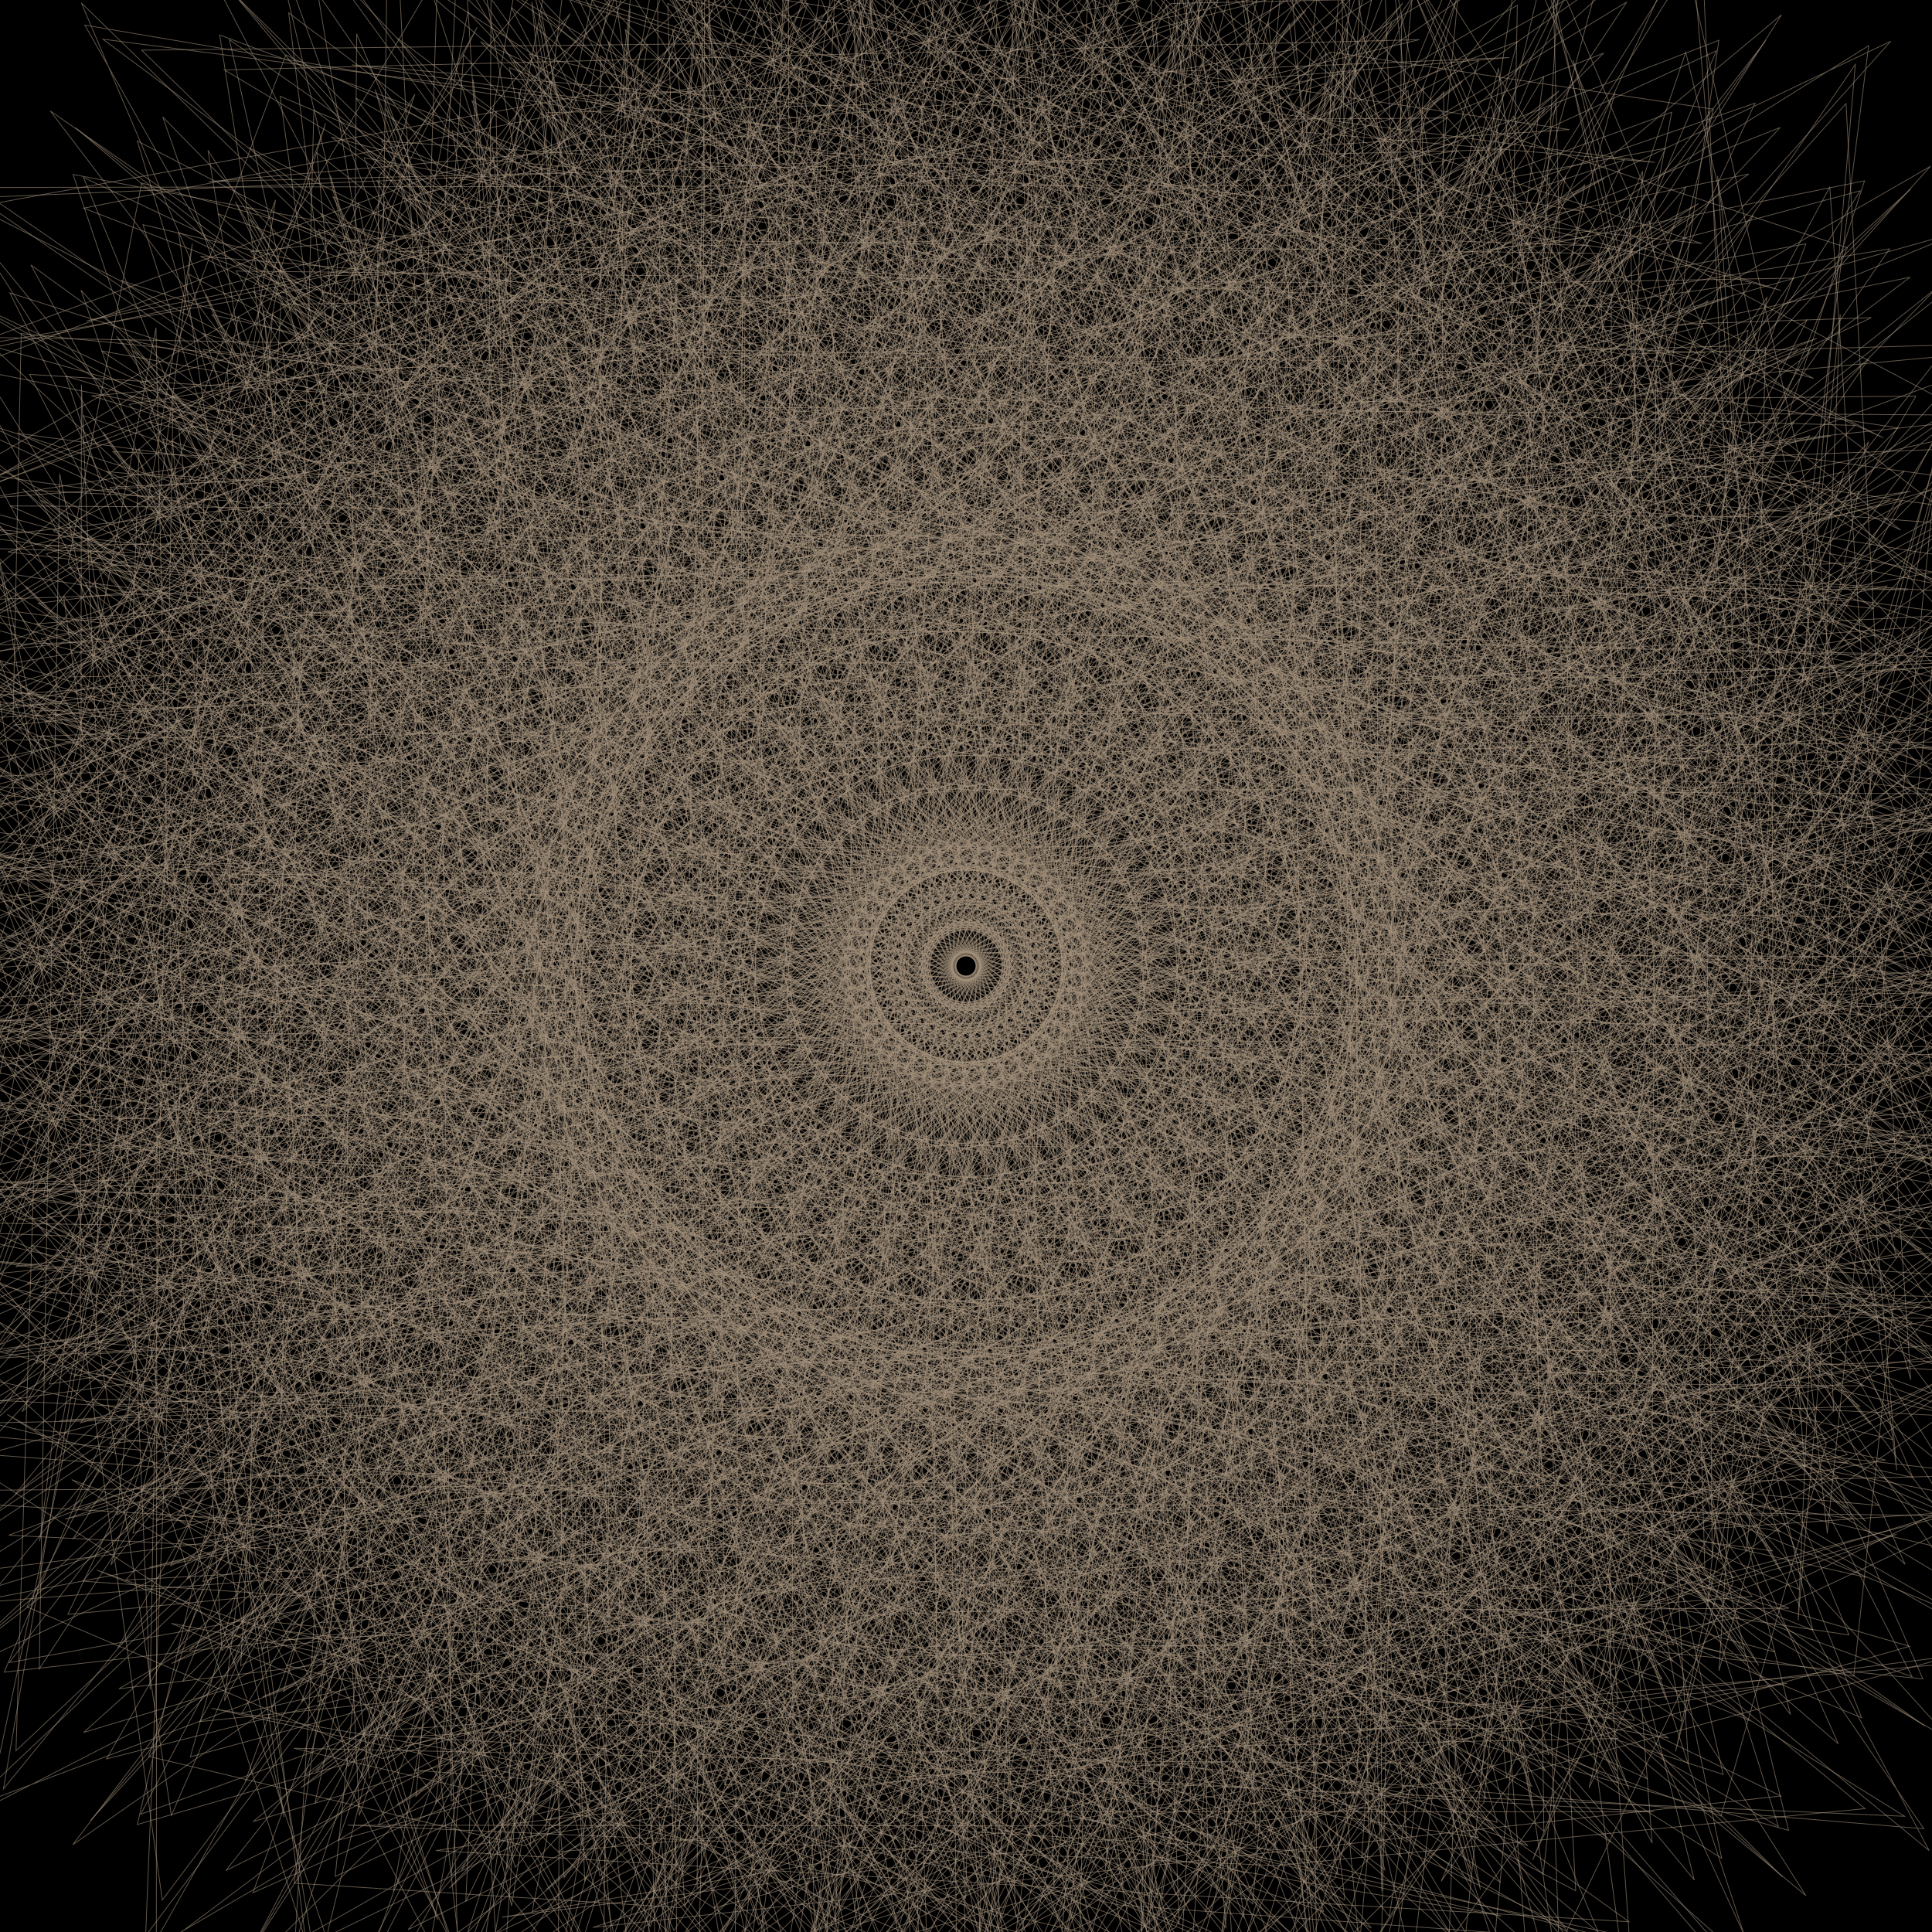 <svg id="SVG" xmlns="http://www.w3.org/2000/svg" width="100%" height="100%" xmlns:xlink="http://www.w3.org/1999/xlink" onload="startup()" viewBox="0 0 10000 10000" preserveAspectRatio="xMinYMin meet">
  <rect x="0" y="0" width="10000" height="10000"  fill="#000000"/>
  <polyline points="4840,2738 2927,3469 4999,561 4832,1232 4337,2777 1217,5983 3989,6115 1169,9682 5595,7478 6046,6903 313,4318 3577,5646 9298,3835 883,8105 4059,1179 9656,7875 8686,6891 3480,152 4129,5414 7737,6338 5197,9046 2317,3656 3966,9498 7281,6287 1532,4361 1209,6933 3718,4079 114,7307 2048,3431 5748,2887 4802,7382 3799,7067 3604,7014 615,8741 8442,7805 3339,3506 3933,37 7435,3629 1281,1075 5703,8815 3864,6635 1419,1488 9379,5681 3519,9874 1522,9747 2449,3234 8884,263 7586,3343 3965,3544 5835,5637 5396,9208 9858,9401 1316,4090 2186,3289 9775,4748 1048,4626 4845,9166 9003,8370 421,15 4633,9929 9471,968 9890,7141 9109,4379 14,2964 4123,8883 9562,7529 3475,1532 3331,3736 2734,5284 5760,9084 905,7745 2422,62 3027,692 5693,935 9628,3314 4871,4973 979,8542 9888,4094 3786,330 4455,3207 8746,6502 5778,5520 1105,5681 1758,8690 8244,8436 4671,8809 1066,1523 4651,9376 8562,9378 1879,8975 8726,966 5963,9792 1462,3314 6185,830 8409,2189 2387,7275 4715,6422 260,574 8592,6365 7947,6289 6730,4965 3170,6145 6440,9925 5290,2050 4703,2656 8810,1691 8009,1414 439,130 2655,4031 9066,8308 2132,6589 3396,6582 9060,8907 3446,4554 1136,7256 2036,8931 9555,536 9720,3593 9307,8386 9476,4515 51,1516 3573,8613 5889,1589 8653,581 7210,8158 6598,5394 949,5766 4106,9798 3358,4660 9962,8933 2862,3896 2415,4549 1421,1993 1137,181 9451,3282 " fill="none" stroke="#a3917b" stroke-width="4" opacity="0.6" transform="rotate(9.73 5000 5000)"/>
  <polyline points="4840,2738 2927,3469 4999,561 4832,1232 4337,2777 1217,5983 3989,6115 1169,9682 5595,7478 6046,6903 313,4318 3577,5646 9298,3835 883,8105 4059,1179 9656,7875 8686,6891 3480,152 4129,5414 7737,6338 5197,9046 2317,3656 3966,9498 7281,6287 1532,4361 1209,6933 3718,4079 114,7307 2048,3431 5748,2887 4802,7382 3799,7067 3604,7014 615,8741 8442,7805 3339,3506 3933,37 7435,3629 1281,1075 5703,8815 3864,6635 1419,1488 9379,5681 3519,9874 1522,9747 2449,3234 8884,263 7586,3343 3965,3544 5835,5637 5396,9208 9858,9401 1316,4090 2186,3289 9775,4748 1048,4626 4845,9166 9003,8370 421,15 4633,9929 9471,968 9890,7141 9109,4379 14,2964 4123,8883 9562,7529 3475,1532 3331,3736 2734,5284 5760,9084 905,7745 2422,62 3027,692 5693,935 9628,3314 4871,4973 979,8542 9888,4094 3786,330 4455,3207 8746,6502 5778,5520 1105,5681 1758,8690 8244,8436 4671,8809 1066,1523 4651,9376 8562,9378 1879,8975 8726,966 5963,9792 1462,3314 6185,830 8409,2189 2387,7275 4715,6422 260,574 8592,6365 7947,6289 6730,4965 3170,6145 6440,9925 5290,2050 4703,2656 8810,1691 8009,1414 439,130 2655,4031 9066,8308 2132,6589 3396,6582 9060,8907 3446,4554 1136,7256 2036,8931 9555,536 9720,3593 9307,8386 9476,4515 51,1516 3573,8613 5889,1589 8653,581 7210,8158 6598,5394 949,5766 4106,9798 3358,4660 9962,8933 2862,3896 2415,4549 1421,1993 1137,181 9451,3282 " fill="none" stroke="#a3917b" stroke-width="4" opacity="0.6" transform="rotate(19.459 5000 5000)"/>
  <polyline points="4840,2738 2927,3469 4999,561 4832,1232 4337,2777 1217,5983 3989,6115 1169,9682 5595,7478 6046,6903 313,4318 3577,5646 9298,3835 883,8105 4059,1179 9656,7875 8686,6891 3480,152 4129,5414 7737,6338 5197,9046 2317,3656 3966,9498 7281,6287 1532,4361 1209,6933 3718,4079 114,7307 2048,3431 5748,2887 4802,7382 3799,7067 3604,7014 615,8741 8442,7805 3339,3506 3933,37 7435,3629 1281,1075 5703,8815 3864,6635 1419,1488 9379,5681 3519,9874 1522,9747 2449,3234 8884,263 7586,3343 3965,3544 5835,5637 5396,9208 9858,9401 1316,4090 2186,3289 9775,4748 1048,4626 4845,9166 9003,8370 421,15 4633,9929 9471,968 9890,7141 9109,4379 14,2964 4123,8883 9562,7529 3475,1532 3331,3736 2734,5284 5760,9084 905,7745 2422,62 3027,692 5693,935 9628,3314 4871,4973 979,8542 9888,4094 3786,330 4455,3207 8746,6502 5778,5520 1105,5681 1758,8690 8244,8436 4671,8809 1066,1523 4651,9376 8562,9378 1879,8975 8726,966 5963,9792 1462,3314 6185,830 8409,2189 2387,7275 4715,6422 260,574 8592,6365 7947,6289 6730,4965 3170,6145 6440,9925 5290,2050 4703,2656 8810,1691 8009,1414 439,130 2655,4031 9066,8308 2132,6589 3396,6582 9060,8907 3446,4554 1136,7256 2036,8931 9555,536 9720,3593 9307,8386 9476,4515 51,1516 3573,8613 5889,1589 8653,581 7210,8158 6598,5394 949,5766 4106,9798 3358,4660 9962,8933 2862,3896 2415,4549 1421,1993 1137,181 9451,3282 " fill="none" stroke="#a3917b" stroke-width="4" opacity="0.6" transform="rotate(29.189 5000 5000)"/>
  <polyline points="4840,2738 2927,3469 4999,561 4832,1232 4337,2777 1217,5983 3989,6115 1169,9682 5595,7478 6046,6903 313,4318 3577,5646 9298,3835 883,8105 4059,1179 9656,7875 8686,6891 3480,152 4129,5414 7737,6338 5197,9046 2317,3656 3966,9498 7281,6287 1532,4361 1209,6933 3718,4079 114,7307 2048,3431 5748,2887 4802,7382 3799,7067 3604,7014 615,8741 8442,7805 3339,3506 3933,37 7435,3629 1281,1075 5703,8815 3864,6635 1419,1488 9379,5681 3519,9874 1522,9747 2449,3234 8884,263 7586,3343 3965,3544 5835,5637 5396,9208 9858,9401 1316,4090 2186,3289 9775,4748 1048,4626 4845,9166 9003,8370 421,15 4633,9929 9471,968 9890,7141 9109,4379 14,2964 4123,8883 9562,7529 3475,1532 3331,3736 2734,5284 5760,9084 905,7745 2422,62 3027,692 5693,935 9628,3314 4871,4973 979,8542 9888,4094 3786,330 4455,3207 8746,6502 5778,5520 1105,5681 1758,8690 8244,8436 4671,8809 1066,1523 4651,9376 8562,9378 1879,8975 8726,966 5963,9792 1462,3314 6185,830 8409,2189 2387,7275 4715,6422 260,574 8592,6365 7947,6289 6730,4965 3170,6145 6440,9925 5290,2050 4703,2656 8810,1691 8009,1414 439,130 2655,4031 9066,8308 2132,6589 3396,6582 9060,8907 3446,4554 1136,7256 2036,8931 9555,536 9720,3593 9307,8386 9476,4515 51,1516 3573,8613 5889,1589 8653,581 7210,8158 6598,5394 949,5766 4106,9798 3358,4660 9962,8933 2862,3896 2415,4549 1421,1993 1137,181 9451,3282 " fill="none" stroke="#a3917b" stroke-width="4" opacity="0.6" transform="rotate(38.919 5000 5000)"/>
  <polyline points="4840,2738 2927,3469 4999,561 4832,1232 4337,2777 1217,5983 3989,6115 1169,9682 5595,7478 6046,6903 313,4318 3577,5646 9298,3835 883,8105 4059,1179 9656,7875 8686,6891 3480,152 4129,5414 7737,6338 5197,9046 2317,3656 3966,9498 7281,6287 1532,4361 1209,6933 3718,4079 114,7307 2048,3431 5748,2887 4802,7382 3799,7067 3604,7014 615,8741 8442,7805 3339,3506 3933,37 7435,3629 1281,1075 5703,8815 3864,6635 1419,1488 9379,5681 3519,9874 1522,9747 2449,3234 8884,263 7586,3343 3965,3544 5835,5637 5396,9208 9858,9401 1316,4090 2186,3289 9775,4748 1048,4626 4845,9166 9003,8370 421,15 4633,9929 9471,968 9890,7141 9109,4379 14,2964 4123,8883 9562,7529 3475,1532 3331,3736 2734,5284 5760,9084 905,7745 2422,62 3027,692 5693,935 9628,3314 4871,4973 979,8542 9888,4094 3786,330 4455,3207 8746,6502 5778,5520 1105,5681 1758,8690 8244,8436 4671,8809 1066,1523 4651,9376 8562,9378 1879,8975 8726,966 5963,9792 1462,3314 6185,830 8409,2189 2387,7275 4715,6422 260,574 8592,6365 7947,6289 6730,4965 3170,6145 6440,9925 5290,2050 4703,2656 8810,1691 8009,1414 439,130 2655,4031 9066,8308 2132,6589 3396,6582 9060,8907 3446,4554 1136,7256 2036,8931 9555,536 9720,3593 9307,8386 9476,4515 51,1516 3573,8613 5889,1589 8653,581 7210,8158 6598,5394 949,5766 4106,9798 3358,4660 9962,8933 2862,3896 2415,4549 1421,1993 1137,181 9451,3282 " fill="none" stroke="#a3917b" stroke-width="4" opacity="0.6" transform="rotate(48.649 5000 5000)"/>
  <polyline points="4840,2738 2927,3469 4999,561 4832,1232 4337,2777 1217,5983 3989,6115 1169,9682 5595,7478 6046,6903 313,4318 3577,5646 9298,3835 883,8105 4059,1179 9656,7875 8686,6891 3480,152 4129,5414 7737,6338 5197,9046 2317,3656 3966,9498 7281,6287 1532,4361 1209,6933 3718,4079 114,7307 2048,3431 5748,2887 4802,7382 3799,7067 3604,7014 615,8741 8442,7805 3339,3506 3933,37 7435,3629 1281,1075 5703,8815 3864,6635 1419,1488 9379,5681 3519,9874 1522,9747 2449,3234 8884,263 7586,3343 3965,3544 5835,5637 5396,9208 9858,9401 1316,4090 2186,3289 9775,4748 1048,4626 4845,9166 9003,8370 421,15 4633,9929 9471,968 9890,7141 9109,4379 14,2964 4123,8883 9562,7529 3475,1532 3331,3736 2734,5284 5760,9084 905,7745 2422,62 3027,692 5693,935 9628,3314 4871,4973 979,8542 9888,4094 3786,330 4455,3207 8746,6502 5778,5520 1105,5681 1758,8690 8244,8436 4671,8809 1066,1523 4651,9376 8562,9378 1879,8975 8726,966 5963,9792 1462,3314 6185,830 8409,2189 2387,7275 4715,6422 260,574 8592,6365 7947,6289 6730,4965 3170,6145 6440,9925 5290,2050 4703,2656 8810,1691 8009,1414 439,130 2655,4031 9066,8308 2132,6589 3396,6582 9060,8907 3446,4554 1136,7256 2036,8931 9555,536 9720,3593 9307,8386 9476,4515 51,1516 3573,8613 5889,1589 8653,581 7210,8158 6598,5394 949,5766 4106,9798 3358,4660 9962,8933 2862,3896 2415,4549 1421,1993 1137,181 9451,3282 " fill="none" stroke="#a3917b" stroke-width="4" opacity="0.6" transform="rotate(58.378 5000 5000)"/>
  <polyline points="4840,2738 2927,3469 4999,561 4832,1232 4337,2777 1217,5983 3989,6115 1169,9682 5595,7478 6046,6903 313,4318 3577,5646 9298,3835 883,8105 4059,1179 9656,7875 8686,6891 3480,152 4129,5414 7737,6338 5197,9046 2317,3656 3966,9498 7281,6287 1532,4361 1209,6933 3718,4079 114,7307 2048,3431 5748,2887 4802,7382 3799,7067 3604,7014 615,8741 8442,7805 3339,3506 3933,37 7435,3629 1281,1075 5703,8815 3864,6635 1419,1488 9379,5681 3519,9874 1522,9747 2449,3234 8884,263 7586,3343 3965,3544 5835,5637 5396,9208 9858,9401 1316,4090 2186,3289 9775,4748 1048,4626 4845,9166 9003,8370 421,15 4633,9929 9471,968 9890,7141 9109,4379 14,2964 4123,8883 9562,7529 3475,1532 3331,3736 2734,5284 5760,9084 905,7745 2422,62 3027,692 5693,935 9628,3314 4871,4973 979,8542 9888,4094 3786,330 4455,3207 8746,6502 5778,5520 1105,5681 1758,8690 8244,8436 4671,8809 1066,1523 4651,9376 8562,9378 1879,8975 8726,966 5963,9792 1462,3314 6185,830 8409,2189 2387,7275 4715,6422 260,574 8592,6365 7947,6289 6730,4965 3170,6145 6440,9925 5290,2050 4703,2656 8810,1691 8009,1414 439,130 2655,4031 9066,8308 2132,6589 3396,6582 9060,8907 3446,4554 1136,7256 2036,8931 9555,536 9720,3593 9307,8386 9476,4515 51,1516 3573,8613 5889,1589 8653,581 7210,8158 6598,5394 949,5766 4106,9798 3358,4660 9962,8933 2862,3896 2415,4549 1421,1993 1137,181 9451,3282 " fill="none" stroke="#a3917b" stroke-width="4" opacity="0.6" transform="rotate(68.108 5000 5000)"/>
  <polyline points="4840,2738 2927,3469 4999,561 4832,1232 4337,2777 1217,5983 3989,6115 1169,9682 5595,7478 6046,6903 313,4318 3577,5646 9298,3835 883,8105 4059,1179 9656,7875 8686,6891 3480,152 4129,5414 7737,6338 5197,9046 2317,3656 3966,9498 7281,6287 1532,4361 1209,6933 3718,4079 114,7307 2048,3431 5748,2887 4802,7382 3799,7067 3604,7014 615,8741 8442,7805 3339,3506 3933,37 7435,3629 1281,1075 5703,8815 3864,6635 1419,1488 9379,5681 3519,9874 1522,9747 2449,3234 8884,263 7586,3343 3965,3544 5835,5637 5396,9208 9858,9401 1316,4090 2186,3289 9775,4748 1048,4626 4845,9166 9003,8370 421,15 4633,9929 9471,968 9890,7141 9109,4379 14,2964 4123,8883 9562,7529 3475,1532 3331,3736 2734,5284 5760,9084 905,7745 2422,62 3027,692 5693,935 9628,3314 4871,4973 979,8542 9888,4094 3786,330 4455,3207 8746,6502 5778,5520 1105,5681 1758,8690 8244,8436 4671,8809 1066,1523 4651,9376 8562,9378 1879,8975 8726,966 5963,9792 1462,3314 6185,830 8409,2189 2387,7275 4715,6422 260,574 8592,6365 7947,6289 6730,4965 3170,6145 6440,9925 5290,2050 4703,2656 8810,1691 8009,1414 439,130 2655,4031 9066,8308 2132,6589 3396,6582 9060,8907 3446,4554 1136,7256 2036,8931 9555,536 9720,3593 9307,8386 9476,4515 51,1516 3573,8613 5889,1589 8653,581 7210,8158 6598,5394 949,5766 4106,9798 3358,4660 9962,8933 2862,3896 2415,4549 1421,1993 1137,181 9451,3282 " fill="none" stroke="#a3917b" stroke-width="4" opacity="0.6" transform="rotate(77.838 5000 5000)"/>
  <polyline points="4840,2738 2927,3469 4999,561 4832,1232 4337,2777 1217,5983 3989,6115 1169,9682 5595,7478 6046,6903 313,4318 3577,5646 9298,3835 883,8105 4059,1179 9656,7875 8686,6891 3480,152 4129,5414 7737,6338 5197,9046 2317,3656 3966,9498 7281,6287 1532,4361 1209,6933 3718,4079 114,7307 2048,3431 5748,2887 4802,7382 3799,7067 3604,7014 615,8741 8442,7805 3339,3506 3933,37 7435,3629 1281,1075 5703,8815 3864,6635 1419,1488 9379,5681 3519,9874 1522,9747 2449,3234 8884,263 7586,3343 3965,3544 5835,5637 5396,9208 9858,9401 1316,4090 2186,3289 9775,4748 1048,4626 4845,9166 9003,8370 421,15 4633,9929 9471,968 9890,7141 9109,4379 14,2964 4123,8883 9562,7529 3475,1532 3331,3736 2734,5284 5760,9084 905,7745 2422,62 3027,692 5693,935 9628,3314 4871,4973 979,8542 9888,4094 3786,330 4455,3207 8746,6502 5778,5520 1105,5681 1758,8690 8244,8436 4671,8809 1066,1523 4651,9376 8562,9378 1879,8975 8726,966 5963,9792 1462,3314 6185,830 8409,2189 2387,7275 4715,6422 260,574 8592,6365 7947,6289 6730,4965 3170,6145 6440,9925 5290,2050 4703,2656 8810,1691 8009,1414 439,130 2655,4031 9066,8308 2132,6589 3396,6582 9060,8907 3446,4554 1136,7256 2036,8931 9555,536 9720,3593 9307,8386 9476,4515 51,1516 3573,8613 5889,1589 8653,581 7210,8158 6598,5394 949,5766 4106,9798 3358,4660 9962,8933 2862,3896 2415,4549 1421,1993 1137,181 9451,3282 " fill="none" stroke="#a3917b" stroke-width="4" opacity="0.6" transform="rotate(87.568 5000 5000)"/>
  <polyline points="4840,2738 2927,3469 4999,561 4832,1232 4337,2777 1217,5983 3989,6115 1169,9682 5595,7478 6046,6903 313,4318 3577,5646 9298,3835 883,8105 4059,1179 9656,7875 8686,6891 3480,152 4129,5414 7737,6338 5197,9046 2317,3656 3966,9498 7281,6287 1532,4361 1209,6933 3718,4079 114,7307 2048,3431 5748,2887 4802,7382 3799,7067 3604,7014 615,8741 8442,7805 3339,3506 3933,37 7435,3629 1281,1075 5703,8815 3864,6635 1419,1488 9379,5681 3519,9874 1522,9747 2449,3234 8884,263 7586,3343 3965,3544 5835,5637 5396,9208 9858,9401 1316,4090 2186,3289 9775,4748 1048,4626 4845,9166 9003,8370 421,15 4633,9929 9471,968 9890,7141 9109,4379 14,2964 4123,8883 9562,7529 3475,1532 3331,3736 2734,5284 5760,9084 905,7745 2422,62 3027,692 5693,935 9628,3314 4871,4973 979,8542 9888,4094 3786,330 4455,3207 8746,6502 5778,5520 1105,5681 1758,8690 8244,8436 4671,8809 1066,1523 4651,9376 8562,9378 1879,8975 8726,966 5963,9792 1462,3314 6185,830 8409,2189 2387,7275 4715,6422 260,574 8592,6365 7947,6289 6730,4965 3170,6145 6440,9925 5290,2050 4703,2656 8810,1691 8009,1414 439,130 2655,4031 9066,8308 2132,6589 3396,6582 9060,8907 3446,4554 1136,7256 2036,8931 9555,536 9720,3593 9307,8386 9476,4515 51,1516 3573,8613 5889,1589 8653,581 7210,8158 6598,5394 949,5766 4106,9798 3358,4660 9962,8933 2862,3896 2415,4549 1421,1993 1137,181 9451,3282 " fill="none" stroke="#a3917b" stroke-width="4" opacity="0.6" transform="rotate(97.297 5000 5000)"/>
  <polyline points="4840,2738 2927,3469 4999,561 4832,1232 4337,2777 1217,5983 3989,6115 1169,9682 5595,7478 6046,6903 313,4318 3577,5646 9298,3835 883,8105 4059,1179 9656,7875 8686,6891 3480,152 4129,5414 7737,6338 5197,9046 2317,3656 3966,9498 7281,6287 1532,4361 1209,6933 3718,4079 114,7307 2048,3431 5748,2887 4802,7382 3799,7067 3604,7014 615,8741 8442,7805 3339,3506 3933,37 7435,3629 1281,1075 5703,8815 3864,6635 1419,1488 9379,5681 3519,9874 1522,9747 2449,3234 8884,263 7586,3343 3965,3544 5835,5637 5396,9208 9858,9401 1316,4090 2186,3289 9775,4748 1048,4626 4845,9166 9003,8370 421,15 4633,9929 9471,968 9890,7141 9109,4379 14,2964 4123,8883 9562,7529 3475,1532 3331,3736 2734,5284 5760,9084 905,7745 2422,62 3027,692 5693,935 9628,3314 4871,4973 979,8542 9888,4094 3786,330 4455,3207 8746,6502 5778,5520 1105,5681 1758,8690 8244,8436 4671,8809 1066,1523 4651,9376 8562,9378 1879,8975 8726,966 5963,9792 1462,3314 6185,830 8409,2189 2387,7275 4715,6422 260,574 8592,6365 7947,6289 6730,4965 3170,6145 6440,9925 5290,2050 4703,2656 8810,1691 8009,1414 439,130 2655,4031 9066,8308 2132,6589 3396,6582 9060,8907 3446,4554 1136,7256 2036,8931 9555,536 9720,3593 9307,8386 9476,4515 51,1516 3573,8613 5889,1589 8653,581 7210,8158 6598,5394 949,5766 4106,9798 3358,4660 9962,8933 2862,3896 2415,4549 1421,1993 1137,181 9451,3282 " fill="none" stroke="#a3917b" stroke-width="4" opacity="0.6" transform="rotate(107.027 5000 5000)"/>
  <polyline points="4840,2738 2927,3469 4999,561 4832,1232 4337,2777 1217,5983 3989,6115 1169,9682 5595,7478 6046,6903 313,4318 3577,5646 9298,3835 883,8105 4059,1179 9656,7875 8686,6891 3480,152 4129,5414 7737,6338 5197,9046 2317,3656 3966,9498 7281,6287 1532,4361 1209,6933 3718,4079 114,7307 2048,3431 5748,2887 4802,7382 3799,7067 3604,7014 615,8741 8442,7805 3339,3506 3933,37 7435,3629 1281,1075 5703,8815 3864,6635 1419,1488 9379,5681 3519,9874 1522,9747 2449,3234 8884,263 7586,3343 3965,3544 5835,5637 5396,9208 9858,9401 1316,4090 2186,3289 9775,4748 1048,4626 4845,9166 9003,8370 421,15 4633,9929 9471,968 9890,7141 9109,4379 14,2964 4123,8883 9562,7529 3475,1532 3331,3736 2734,5284 5760,9084 905,7745 2422,62 3027,692 5693,935 9628,3314 4871,4973 979,8542 9888,4094 3786,330 4455,3207 8746,6502 5778,5520 1105,5681 1758,8690 8244,8436 4671,8809 1066,1523 4651,9376 8562,9378 1879,8975 8726,966 5963,9792 1462,3314 6185,830 8409,2189 2387,7275 4715,6422 260,574 8592,6365 7947,6289 6730,4965 3170,6145 6440,9925 5290,2050 4703,2656 8810,1691 8009,1414 439,130 2655,4031 9066,8308 2132,6589 3396,6582 9060,8907 3446,4554 1136,7256 2036,8931 9555,536 9720,3593 9307,8386 9476,4515 51,1516 3573,8613 5889,1589 8653,581 7210,8158 6598,5394 949,5766 4106,9798 3358,4660 9962,8933 2862,3896 2415,4549 1421,1993 1137,181 9451,3282 " fill="none" stroke="#a3917b" stroke-width="4" opacity="0.6" transform="rotate(116.757 5000 5000)"/>
  <polyline points="4840,2738 2927,3469 4999,561 4832,1232 4337,2777 1217,5983 3989,6115 1169,9682 5595,7478 6046,6903 313,4318 3577,5646 9298,3835 883,8105 4059,1179 9656,7875 8686,6891 3480,152 4129,5414 7737,6338 5197,9046 2317,3656 3966,9498 7281,6287 1532,4361 1209,6933 3718,4079 114,7307 2048,3431 5748,2887 4802,7382 3799,7067 3604,7014 615,8741 8442,7805 3339,3506 3933,37 7435,3629 1281,1075 5703,8815 3864,6635 1419,1488 9379,5681 3519,9874 1522,9747 2449,3234 8884,263 7586,3343 3965,3544 5835,5637 5396,9208 9858,9401 1316,4090 2186,3289 9775,4748 1048,4626 4845,9166 9003,8370 421,15 4633,9929 9471,968 9890,7141 9109,4379 14,2964 4123,8883 9562,7529 3475,1532 3331,3736 2734,5284 5760,9084 905,7745 2422,62 3027,692 5693,935 9628,3314 4871,4973 979,8542 9888,4094 3786,330 4455,3207 8746,6502 5778,5520 1105,5681 1758,8690 8244,8436 4671,8809 1066,1523 4651,9376 8562,9378 1879,8975 8726,966 5963,9792 1462,3314 6185,830 8409,2189 2387,7275 4715,6422 260,574 8592,6365 7947,6289 6730,4965 3170,6145 6440,9925 5290,2050 4703,2656 8810,1691 8009,1414 439,130 2655,4031 9066,8308 2132,6589 3396,6582 9060,8907 3446,4554 1136,7256 2036,8931 9555,536 9720,3593 9307,8386 9476,4515 51,1516 3573,8613 5889,1589 8653,581 7210,8158 6598,5394 949,5766 4106,9798 3358,4660 9962,8933 2862,3896 2415,4549 1421,1993 1137,181 9451,3282 " fill="none" stroke="#a3917b" stroke-width="4" opacity="0.6" transform="rotate(126.486 5000 5000)"/>
  <polyline points="4840,2738 2927,3469 4999,561 4832,1232 4337,2777 1217,5983 3989,6115 1169,9682 5595,7478 6046,6903 313,4318 3577,5646 9298,3835 883,8105 4059,1179 9656,7875 8686,6891 3480,152 4129,5414 7737,6338 5197,9046 2317,3656 3966,9498 7281,6287 1532,4361 1209,6933 3718,4079 114,7307 2048,3431 5748,2887 4802,7382 3799,7067 3604,7014 615,8741 8442,7805 3339,3506 3933,37 7435,3629 1281,1075 5703,8815 3864,6635 1419,1488 9379,5681 3519,9874 1522,9747 2449,3234 8884,263 7586,3343 3965,3544 5835,5637 5396,9208 9858,9401 1316,4090 2186,3289 9775,4748 1048,4626 4845,9166 9003,8370 421,15 4633,9929 9471,968 9890,7141 9109,4379 14,2964 4123,8883 9562,7529 3475,1532 3331,3736 2734,5284 5760,9084 905,7745 2422,62 3027,692 5693,935 9628,3314 4871,4973 979,8542 9888,4094 3786,330 4455,3207 8746,6502 5778,5520 1105,5681 1758,8690 8244,8436 4671,8809 1066,1523 4651,9376 8562,9378 1879,8975 8726,966 5963,9792 1462,3314 6185,830 8409,2189 2387,7275 4715,6422 260,574 8592,6365 7947,6289 6730,4965 3170,6145 6440,9925 5290,2050 4703,2656 8810,1691 8009,1414 439,130 2655,4031 9066,8308 2132,6589 3396,6582 9060,8907 3446,4554 1136,7256 2036,8931 9555,536 9720,3593 9307,8386 9476,4515 51,1516 3573,8613 5889,1589 8653,581 7210,8158 6598,5394 949,5766 4106,9798 3358,4660 9962,8933 2862,3896 2415,4549 1421,1993 1137,181 9451,3282 " fill="none" stroke="#a3917b" stroke-width="4" opacity="0.6" transform="rotate(136.216 5000 5000)"/>
  <polyline points="4840,2738 2927,3469 4999,561 4832,1232 4337,2777 1217,5983 3989,6115 1169,9682 5595,7478 6046,6903 313,4318 3577,5646 9298,3835 883,8105 4059,1179 9656,7875 8686,6891 3480,152 4129,5414 7737,6338 5197,9046 2317,3656 3966,9498 7281,6287 1532,4361 1209,6933 3718,4079 114,7307 2048,3431 5748,2887 4802,7382 3799,7067 3604,7014 615,8741 8442,7805 3339,3506 3933,37 7435,3629 1281,1075 5703,8815 3864,6635 1419,1488 9379,5681 3519,9874 1522,9747 2449,3234 8884,263 7586,3343 3965,3544 5835,5637 5396,9208 9858,9401 1316,4090 2186,3289 9775,4748 1048,4626 4845,9166 9003,8370 421,15 4633,9929 9471,968 9890,7141 9109,4379 14,2964 4123,8883 9562,7529 3475,1532 3331,3736 2734,5284 5760,9084 905,7745 2422,62 3027,692 5693,935 9628,3314 4871,4973 979,8542 9888,4094 3786,330 4455,3207 8746,6502 5778,5520 1105,5681 1758,8690 8244,8436 4671,8809 1066,1523 4651,9376 8562,9378 1879,8975 8726,966 5963,9792 1462,3314 6185,830 8409,2189 2387,7275 4715,6422 260,574 8592,6365 7947,6289 6730,4965 3170,6145 6440,9925 5290,2050 4703,2656 8810,1691 8009,1414 439,130 2655,4031 9066,8308 2132,6589 3396,6582 9060,8907 3446,4554 1136,7256 2036,8931 9555,536 9720,3593 9307,8386 9476,4515 51,1516 3573,8613 5889,1589 8653,581 7210,8158 6598,5394 949,5766 4106,9798 3358,4660 9962,8933 2862,3896 2415,4549 1421,1993 1137,181 9451,3282 " fill="none" stroke="#a3917b" stroke-width="4" opacity="0.6" transform="rotate(145.946 5000 5000)"/>
  <polyline points="4840,2738 2927,3469 4999,561 4832,1232 4337,2777 1217,5983 3989,6115 1169,9682 5595,7478 6046,6903 313,4318 3577,5646 9298,3835 883,8105 4059,1179 9656,7875 8686,6891 3480,152 4129,5414 7737,6338 5197,9046 2317,3656 3966,9498 7281,6287 1532,4361 1209,6933 3718,4079 114,7307 2048,3431 5748,2887 4802,7382 3799,7067 3604,7014 615,8741 8442,7805 3339,3506 3933,37 7435,3629 1281,1075 5703,8815 3864,6635 1419,1488 9379,5681 3519,9874 1522,9747 2449,3234 8884,263 7586,3343 3965,3544 5835,5637 5396,9208 9858,9401 1316,4090 2186,3289 9775,4748 1048,4626 4845,9166 9003,8370 421,15 4633,9929 9471,968 9890,7141 9109,4379 14,2964 4123,8883 9562,7529 3475,1532 3331,3736 2734,5284 5760,9084 905,7745 2422,62 3027,692 5693,935 9628,3314 4871,4973 979,8542 9888,4094 3786,330 4455,3207 8746,6502 5778,5520 1105,5681 1758,8690 8244,8436 4671,8809 1066,1523 4651,9376 8562,9378 1879,8975 8726,966 5963,9792 1462,3314 6185,830 8409,2189 2387,7275 4715,6422 260,574 8592,6365 7947,6289 6730,4965 3170,6145 6440,9925 5290,2050 4703,2656 8810,1691 8009,1414 439,130 2655,4031 9066,8308 2132,6589 3396,6582 9060,8907 3446,4554 1136,7256 2036,8931 9555,536 9720,3593 9307,8386 9476,4515 51,1516 3573,8613 5889,1589 8653,581 7210,8158 6598,5394 949,5766 4106,9798 3358,4660 9962,8933 2862,3896 2415,4549 1421,1993 1137,181 9451,3282 " fill="none" stroke="#a3917b" stroke-width="4" opacity="0.6" transform="rotate(155.676 5000 5000)"/>
  <polyline points="4840,2738 2927,3469 4999,561 4832,1232 4337,2777 1217,5983 3989,6115 1169,9682 5595,7478 6046,6903 313,4318 3577,5646 9298,3835 883,8105 4059,1179 9656,7875 8686,6891 3480,152 4129,5414 7737,6338 5197,9046 2317,3656 3966,9498 7281,6287 1532,4361 1209,6933 3718,4079 114,7307 2048,3431 5748,2887 4802,7382 3799,7067 3604,7014 615,8741 8442,7805 3339,3506 3933,37 7435,3629 1281,1075 5703,8815 3864,6635 1419,1488 9379,5681 3519,9874 1522,9747 2449,3234 8884,263 7586,3343 3965,3544 5835,5637 5396,9208 9858,9401 1316,4090 2186,3289 9775,4748 1048,4626 4845,9166 9003,8370 421,15 4633,9929 9471,968 9890,7141 9109,4379 14,2964 4123,8883 9562,7529 3475,1532 3331,3736 2734,5284 5760,9084 905,7745 2422,62 3027,692 5693,935 9628,3314 4871,4973 979,8542 9888,4094 3786,330 4455,3207 8746,6502 5778,5520 1105,5681 1758,8690 8244,8436 4671,8809 1066,1523 4651,9376 8562,9378 1879,8975 8726,966 5963,9792 1462,3314 6185,830 8409,2189 2387,7275 4715,6422 260,574 8592,6365 7947,6289 6730,4965 3170,6145 6440,9925 5290,2050 4703,2656 8810,1691 8009,1414 439,130 2655,4031 9066,8308 2132,6589 3396,6582 9060,8907 3446,4554 1136,7256 2036,8931 9555,536 9720,3593 9307,8386 9476,4515 51,1516 3573,8613 5889,1589 8653,581 7210,8158 6598,5394 949,5766 4106,9798 3358,4660 9962,8933 2862,3896 2415,4549 1421,1993 1137,181 9451,3282 " fill="none" stroke="#a3917b" stroke-width="4" opacity="0.6" transform="rotate(165.405 5000 5000)"/>
  <polyline points="4840,2738 2927,3469 4999,561 4832,1232 4337,2777 1217,5983 3989,6115 1169,9682 5595,7478 6046,6903 313,4318 3577,5646 9298,3835 883,8105 4059,1179 9656,7875 8686,6891 3480,152 4129,5414 7737,6338 5197,9046 2317,3656 3966,9498 7281,6287 1532,4361 1209,6933 3718,4079 114,7307 2048,3431 5748,2887 4802,7382 3799,7067 3604,7014 615,8741 8442,7805 3339,3506 3933,37 7435,3629 1281,1075 5703,8815 3864,6635 1419,1488 9379,5681 3519,9874 1522,9747 2449,3234 8884,263 7586,3343 3965,3544 5835,5637 5396,9208 9858,9401 1316,4090 2186,3289 9775,4748 1048,4626 4845,9166 9003,8370 421,15 4633,9929 9471,968 9890,7141 9109,4379 14,2964 4123,8883 9562,7529 3475,1532 3331,3736 2734,5284 5760,9084 905,7745 2422,62 3027,692 5693,935 9628,3314 4871,4973 979,8542 9888,4094 3786,330 4455,3207 8746,6502 5778,5520 1105,5681 1758,8690 8244,8436 4671,8809 1066,1523 4651,9376 8562,9378 1879,8975 8726,966 5963,9792 1462,3314 6185,830 8409,2189 2387,7275 4715,6422 260,574 8592,6365 7947,6289 6730,4965 3170,6145 6440,9925 5290,2050 4703,2656 8810,1691 8009,1414 439,130 2655,4031 9066,8308 2132,6589 3396,6582 9060,8907 3446,4554 1136,7256 2036,8931 9555,536 9720,3593 9307,8386 9476,4515 51,1516 3573,8613 5889,1589 8653,581 7210,8158 6598,5394 949,5766 4106,9798 3358,4660 9962,8933 2862,3896 2415,4549 1421,1993 1137,181 9451,3282 " fill="none" stroke="#a3917b" stroke-width="4" opacity="0.6" transform="rotate(175.135 5000 5000)"/>
  <polyline points="4840,2738 2927,3469 4999,561 4832,1232 4337,2777 1217,5983 3989,6115 1169,9682 5595,7478 6046,6903 313,4318 3577,5646 9298,3835 883,8105 4059,1179 9656,7875 8686,6891 3480,152 4129,5414 7737,6338 5197,9046 2317,3656 3966,9498 7281,6287 1532,4361 1209,6933 3718,4079 114,7307 2048,3431 5748,2887 4802,7382 3799,7067 3604,7014 615,8741 8442,7805 3339,3506 3933,37 7435,3629 1281,1075 5703,8815 3864,6635 1419,1488 9379,5681 3519,9874 1522,9747 2449,3234 8884,263 7586,3343 3965,3544 5835,5637 5396,9208 9858,9401 1316,4090 2186,3289 9775,4748 1048,4626 4845,9166 9003,8370 421,15 4633,9929 9471,968 9890,7141 9109,4379 14,2964 4123,8883 9562,7529 3475,1532 3331,3736 2734,5284 5760,9084 905,7745 2422,62 3027,692 5693,935 9628,3314 4871,4973 979,8542 9888,4094 3786,330 4455,3207 8746,6502 5778,5520 1105,5681 1758,8690 8244,8436 4671,8809 1066,1523 4651,9376 8562,9378 1879,8975 8726,966 5963,9792 1462,3314 6185,830 8409,2189 2387,7275 4715,6422 260,574 8592,6365 7947,6289 6730,4965 3170,6145 6440,9925 5290,2050 4703,2656 8810,1691 8009,1414 439,130 2655,4031 9066,8308 2132,6589 3396,6582 9060,8907 3446,4554 1136,7256 2036,8931 9555,536 9720,3593 9307,8386 9476,4515 51,1516 3573,8613 5889,1589 8653,581 7210,8158 6598,5394 949,5766 4106,9798 3358,4660 9962,8933 2862,3896 2415,4549 1421,1993 1137,181 9451,3282 " fill="none" stroke="#a3917b" stroke-width="4" opacity="0.6" transform="rotate(184.865 5000 5000)"/>
  <polyline points="4840,2738 2927,3469 4999,561 4832,1232 4337,2777 1217,5983 3989,6115 1169,9682 5595,7478 6046,6903 313,4318 3577,5646 9298,3835 883,8105 4059,1179 9656,7875 8686,6891 3480,152 4129,5414 7737,6338 5197,9046 2317,3656 3966,9498 7281,6287 1532,4361 1209,6933 3718,4079 114,7307 2048,3431 5748,2887 4802,7382 3799,7067 3604,7014 615,8741 8442,7805 3339,3506 3933,37 7435,3629 1281,1075 5703,8815 3864,6635 1419,1488 9379,5681 3519,9874 1522,9747 2449,3234 8884,263 7586,3343 3965,3544 5835,5637 5396,9208 9858,9401 1316,4090 2186,3289 9775,4748 1048,4626 4845,9166 9003,8370 421,15 4633,9929 9471,968 9890,7141 9109,4379 14,2964 4123,8883 9562,7529 3475,1532 3331,3736 2734,5284 5760,9084 905,7745 2422,62 3027,692 5693,935 9628,3314 4871,4973 979,8542 9888,4094 3786,330 4455,3207 8746,6502 5778,5520 1105,5681 1758,8690 8244,8436 4671,8809 1066,1523 4651,9376 8562,9378 1879,8975 8726,966 5963,9792 1462,3314 6185,830 8409,2189 2387,7275 4715,6422 260,574 8592,6365 7947,6289 6730,4965 3170,6145 6440,9925 5290,2050 4703,2656 8810,1691 8009,1414 439,130 2655,4031 9066,8308 2132,6589 3396,6582 9060,8907 3446,4554 1136,7256 2036,8931 9555,536 9720,3593 9307,8386 9476,4515 51,1516 3573,8613 5889,1589 8653,581 7210,8158 6598,5394 949,5766 4106,9798 3358,4660 9962,8933 2862,3896 2415,4549 1421,1993 1137,181 9451,3282 " fill="none" stroke="#a3917b" stroke-width="4" opacity="0.6" transform="rotate(194.595 5000 5000)"/>
  <polyline points="4840,2738 2927,3469 4999,561 4832,1232 4337,2777 1217,5983 3989,6115 1169,9682 5595,7478 6046,6903 313,4318 3577,5646 9298,3835 883,8105 4059,1179 9656,7875 8686,6891 3480,152 4129,5414 7737,6338 5197,9046 2317,3656 3966,9498 7281,6287 1532,4361 1209,6933 3718,4079 114,7307 2048,3431 5748,2887 4802,7382 3799,7067 3604,7014 615,8741 8442,7805 3339,3506 3933,37 7435,3629 1281,1075 5703,8815 3864,6635 1419,1488 9379,5681 3519,9874 1522,9747 2449,3234 8884,263 7586,3343 3965,3544 5835,5637 5396,9208 9858,9401 1316,4090 2186,3289 9775,4748 1048,4626 4845,9166 9003,8370 421,15 4633,9929 9471,968 9890,7141 9109,4379 14,2964 4123,8883 9562,7529 3475,1532 3331,3736 2734,5284 5760,9084 905,7745 2422,62 3027,692 5693,935 9628,3314 4871,4973 979,8542 9888,4094 3786,330 4455,3207 8746,6502 5778,5520 1105,5681 1758,8690 8244,8436 4671,8809 1066,1523 4651,9376 8562,9378 1879,8975 8726,966 5963,9792 1462,3314 6185,830 8409,2189 2387,7275 4715,6422 260,574 8592,6365 7947,6289 6730,4965 3170,6145 6440,9925 5290,2050 4703,2656 8810,1691 8009,1414 439,130 2655,4031 9066,8308 2132,6589 3396,6582 9060,8907 3446,4554 1136,7256 2036,8931 9555,536 9720,3593 9307,8386 9476,4515 51,1516 3573,8613 5889,1589 8653,581 7210,8158 6598,5394 949,5766 4106,9798 3358,4660 9962,8933 2862,3896 2415,4549 1421,1993 1137,181 9451,3282 " fill="none" stroke="#a3917b" stroke-width="4" opacity="0.6" transform="rotate(204.324 5000 5000)"/>
  <polyline points="4840,2738 2927,3469 4999,561 4832,1232 4337,2777 1217,5983 3989,6115 1169,9682 5595,7478 6046,6903 313,4318 3577,5646 9298,3835 883,8105 4059,1179 9656,7875 8686,6891 3480,152 4129,5414 7737,6338 5197,9046 2317,3656 3966,9498 7281,6287 1532,4361 1209,6933 3718,4079 114,7307 2048,3431 5748,2887 4802,7382 3799,7067 3604,7014 615,8741 8442,7805 3339,3506 3933,37 7435,3629 1281,1075 5703,8815 3864,6635 1419,1488 9379,5681 3519,9874 1522,9747 2449,3234 8884,263 7586,3343 3965,3544 5835,5637 5396,9208 9858,9401 1316,4090 2186,3289 9775,4748 1048,4626 4845,9166 9003,8370 421,15 4633,9929 9471,968 9890,7141 9109,4379 14,2964 4123,8883 9562,7529 3475,1532 3331,3736 2734,5284 5760,9084 905,7745 2422,62 3027,692 5693,935 9628,3314 4871,4973 979,8542 9888,4094 3786,330 4455,3207 8746,6502 5778,5520 1105,5681 1758,8690 8244,8436 4671,8809 1066,1523 4651,9376 8562,9378 1879,8975 8726,966 5963,9792 1462,3314 6185,830 8409,2189 2387,7275 4715,6422 260,574 8592,6365 7947,6289 6730,4965 3170,6145 6440,9925 5290,2050 4703,2656 8810,1691 8009,1414 439,130 2655,4031 9066,8308 2132,6589 3396,6582 9060,8907 3446,4554 1136,7256 2036,8931 9555,536 9720,3593 9307,8386 9476,4515 51,1516 3573,8613 5889,1589 8653,581 7210,8158 6598,5394 949,5766 4106,9798 3358,4660 9962,8933 2862,3896 2415,4549 1421,1993 1137,181 9451,3282 " fill="none" stroke="#a3917b" stroke-width="4" opacity="0.6" transform="rotate(214.054 5000 5000)"/>
  <polyline points="4840,2738 2927,3469 4999,561 4832,1232 4337,2777 1217,5983 3989,6115 1169,9682 5595,7478 6046,6903 313,4318 3577,5646 9298,3835 883,8105 4059,1179 9656,7875 8686,6891 3480,152 4129,5414 7737,6338 5197,9046 2317,3656 3966,9498 7281,6287 1532,4361 1209,6933 3718,4079 114,7307 2048,3431 5748,2887 4802,7382 3799,7067 3604,7014 615,8741 8442,7805 3339,3506 3933,37 7435,3629 1281,1075 5703,8815 3864,6635 1419,1488 9379,5681 3519,9874 1522,9747 2449,3234 8884,263 7586,3343 3965,3544 5835,5637 5396,9208 9858,9401 1316,4090 2186,3289 9775,4748 1048,4626 4845,9166 9003,8370 421,15 4633,9929 9471,968 9890,7141 9109,4379 14,2964 4123,8883 9562,7529 3475,1532 3331,3736 2734,5284 5760,9084 905,7745 2422,62 3027,692 5693,935 9628,3314 4871,4973 979,8542 9888,4094 3786,330 4455,3207 8746,6502 5778,5520 1105,5681 1758,8690 8244,8436 4671,8809 1066,1523 4651,9376 8562,9378 1879,8975 8726,966 5963,9792 1462,3314 6185,830 8409,2189 2387,7275 4715,6422 260,574 8592,6365 7947,6289 6730,4965 3170,6145 6440,9925 5290,2050 4703,2656 8810,1691 8009,1414 439,130 2655,4031 9066,8308 2132,6589 3396,6582 9060,8907 3446,4554 1136,7256 2036,8931 9555,536 9720,3593 9307,8386 9476,4515 51,1516 3573,8613 5889,1589 8653,581 7210,8158 6598,5394 949,5766 4106,9798 3358,4660 9962,8933 2862,3896 2415,4549 1421,1993 1137,181 9451,3282 " fill="none" stroke="#a3917b" stroke-width="4" opacity="0.6" transform="rotate(223.784 5000 5000)"/>
  <polyline points="4840,2738 2927,3469 4999,561 4832,1232 4337,2777 1217,5983 3989,6115 1169,9682 5595,7478 6046,6903 313,4318 3577,5646 9298,3835 883,8105 4059,1179 9656,7875 8686,6891 3480,152 4129,5414 7737,6338 5197,9046 2317,3656 3966,9498 7281,6287 1532,4361 1209,6933 3718,4079 114,7307 2048,3431 5748,2887 4802,7382 3799,7067 3604,7014 615,8741 8442,7805 3339,3506 3933,37 7435,3629 1281,1075 5703,8815 3864,6635 1419,1488 9379,5681 3519,9874 1522,9747 2449,3234 8884,263 7586,3343 3965,3544 5835,5637 5396,9208 9858,9401 1316,4090 2186,3289 9775,4748 1048,4626 4845,9166 9003,8370 421,15 4633,9929 9471,968 9890,7141 9109,4379 14,2964 4123,8883 9562,7529 3475,1532 3331,3736 2734,5284 5760,9084 905,7745 2422,62 3027,692 5693,935 9628,3314 4871,4973 979,8542 9888,4094 3786,330 4455,3207 8746,6502 5778,5520 1105,5681 1758,8690 8244,8436 4671,8809 1066,1523 4651,9376 8562,9378 1879,8975 8726,966 5963,9792 1462,3314 6185,830 8409,2189 2387,7275 4715,6422 260,574 8592,6365 7947,6289 6730,4965 3170,6145 6440,9925 5290,2050 4703,2656 8810,1691 8009,1414 439,130 2655,4031 9066,8308 2132,6589 3396,6582 9060,8907 3446,4554 1136,7256 2036,8931 9555,536 9720,3593 9307,8386 9476,4515 51,1516 3573,8613 5889,1589 8653,581 7210,8158 6598,5394 949,5766 4106,9798 3358,4660 9962,8933 2862,3896 2415,4549 1421,1993 1137,181 9451,3282 " fill="none" stroke="#a3917b" stroke-width="4" opacity="0.6" transform="rotate(233.514 5000 5000)"/>
  <polyline points="4840,2738 2927,3469 4999,561 4832,1232 4337,2777 1217,5983 3989,6115 1169,9682 5595,7478 6046,6903 313,4318 3577,5646 9298,3835 883,8105 4059,1179 9656,7875 8686,6891 3480,152 4129,5414 7737,6338 5197,9046 2317,3656 3966,9498 7281,6287 1532,4361 1209,6933 3718,4079 114,7307 2048,3431 5748,2887 4802,7382 3799,7067 3604,7014 615,8741 8442,7805 3339,3506 3933,37 7435,3629 1281,1075 5703,8815 3864,6635 1419,1488 9379,5681 3519,9874 1522,9747 2449,3234 8884,263 7586,3343 3965,3544 5835,5637 5396,9208 9858,9401 1316,4090 2186,3289 9775,4748 1048,4626 4845,9166 9003,8370 421,15 4633,9929 9471,968 9890,7141 9109,4379 14,2964 4123,8883 9562,7529 3475,1532 3331,3736 2734,5284 5760,9084 905,7745 2422,62 3027,692 5693,935 9628,3314 4871,4973 979,8542 9888,4094 3786,330 4455,3207 8746,6502 5778,5520 1105,5681 1758,8690 8244,8436 4671,8809 1066,1523 4651,9376 8562,9378 1879,8975 8726,966 5963,9792 1462,3314 6185,830 8409,2189 2387,7275 4715,6422 260,574 8592,6365 7947,6289 6730,4965 3170,6145 6440,9925 5290,2050 4703,2656 8810,1691 8009,1414 439,130 2655,4031 9066,8308 2132,6589 3396,6582 9060,8907 3446,4554 1136,7256 2036,8931 9555,536 9720,3593 9307,8386 9476,4515 51,1516 3573,8613 5889,1589 8653,581 7210,8158 6598,5394 949,5766 4106,9798 3358,4660 9962,8933 2862,3896 2415,4549 1421,1993 1137,181 9451,3282 " fill="none" stroke="#a3917b" stroke-width="4" opacity="0.6" transform="rotate(243.243 5000 5000)"/>
  <polyline points="4840,2738 2927,3469 4999,561 4832,1232 4337,2777 1217,5983 3989,6115 1169,9682 5595,7478 6046,6903 313,4318 3577,5646 9298,3835 883,8105 4059,1179 9656,7875 8686,6891 3480,152 4129,5414 7737,6338 5197,9046 2317,3656 3966,9498 7281,6287 1532,4361 1209,6933 3718,4079 114,7307 2048,3431 5748,2887 4802,7382 3799,7067 3604,7014 615,8741 8442,7805 3339,3506 3933,37 7435,3629 1281,1075 5703,8815 3864,6635 1419,1488 9379,5681 3519,9874 1522,9747 2449,3234 8884,263 7586,3343 3965,3544 5835,5637 5396,9208 9858,9401 1316,4090 2186,3289 9775,4748 1048,4626 4845,9166 9003,8370 421,15 4633,9929 9471,968 9890,7141 9109,4379 14,2964 4123,8883 9562,7529 3475,1532 3331,3736 2734,5284 5760,9084 905,7745 2422,62 3027,692 5693,935 9628,3314 4871,4973 979,8542 9888,4094 3786,330 4455,3207 8746,6502 5778,5520 1105,5681 1758,8690 8244,8436 4671,8809 1066,1523 4651,9376 8562,9378 1879,8975 8726,966 5963,9792 1462,3314 6185,830 8409,2189 2387,7275 4715,6422 260,574 8592,6365 7947,6289 6730,4965 3170,6145 6440,9925 5290,2050 4703,2656 8810,1691 8009,1414 439,130 2655,4031 9066,8308 2132,6589 3396,6582 9060,8907 3446,4554 1136,7256 2036,8931 9555,536 9720,3593 9307,8386 9476,4515 51,1516 3573,8613 5889,1589 8653,581 7210,8158 6598,5394 949,5766 4106,9798 3358,4660 9962,8933 2862,3896 2415,4549 1421,1993 1137,181 9451,3282 " fill="none" stroke="#a3917b" stroke-width="4" opacity="0.6" transform="rotate(252.973 5000 5000)"/>
  <polyline points="4840,2738 2927,3469 4999,561 4832,1232 4337,2777 1217,5983 3989,6115 1169,9682 5595,7478 6046,6903 313,4318 3577,5646 9298,3835 883,8105 4059,1179 9656,7875 8686,6891 3480,152 4129,5414 7737,6338 5197,9046 2317,3656 3966,9498 7281,6287 1532,4361 1209,6933 3718,4079 114,7307 2048,3431 5748,2887 4802,7382 3799,7067 3604,7014 615,8741 8442,7805 3339,3506 3933,37 7435,3629 1281,1075 5703,8815 3864,6635 1419,1488 9379,5681 3519,9874 1522,9747 2449,3234 8884,263 7586,3343 3965,3544 5835,5637 5396,9208 9858,9401 1316,4090 2186,3289 9775,4748 1048,4626 4845,9166 9003,8370 421,15 4633,9929 9471,968 9890,7141 9109,4379 14,2964 4123,8883 9562,7529 3475,1532 3331,3736 2734,5284 5760,9084 905,7745 2422,62 3027,692 5693,935 9628,3314 4871,4973 979,8542 9888,4094 3786,330 4455,3207 8746,6502 5778,5520 1105,5681 1758,8690 8244,8436 4671,8809 1066,1523 4651,9376 8562,9378 1879,8975 8726,966 5963,9792 1462,3314 6185,830 8409,2189 2387,7275 4715,6422 260,574 8592,6365 7947,6289 6730,4965 3170,6145 6440,9925 5290,2050 4703,2656 8810,1691 8009,1414 439,130 2655,4031 9066,8308 2132,6589 3396,6582 9060,8907 3446,4554 1136,7256 2036,8931 9555,536 9720,3593 9307,8386 9476,4515 51,1516 3573,8613 5889,1589 8653,581 7210,8158 6598,5394 949,5766 4106,9798 3358,4660 9962,8933 2862,3896 2415,4549 1421,1993 1137,181 9451,3282 " fill="none" stroke="#a3917b" stroke-width="4" opacity="0.6" transform="rotate(262.703 5000 5000)"/>
  <polyline points="4840,2738 2927,3469 4999,561 4832,1232 4337,2777 1217,5983 3989,6115 1169,9682 5595,7478 6046,6903 313,4318 3577,5646 9298,3835 883,8105 4059,1179 9656,7875 8686,6891 3480,152 4129,5414 7737,6338 5197,9046 2317,3656 3966,9498 7281,6287 1532,4361 1209,6933 3718,4079 114,7307 2048,3431 5748,2887 4802,7382 3799,7067 3604,7014 615,8741 8442,7805 3339,3506 3933,37 7435,3629 1281,1075 5703,8815 3864,6635 1419,1488 9379,5681 3519,9874 1522,9747 2449,3234 8884,263 7586,3343 3965,3544 5835,5637 5396,9208 9858,9401 1316,4090 2186,3289 9775,4748 1048,4626 4845,9166 9003,8370 421,15 4633,9929 9471,968 9890,7141 9109,4379 14,2964 4123,8883 9562,7529 3475,1532 3331,3736 2734,5284 5760,9084 905,7745 2422,62 3027,692 5693,935 9628,3314 4871,4973 979,8542 9888,4094 3786,330 4455,3207 8746,6502 5778,5520 1105,5681 1758,8690 8244,8436 4671,8809 1066,1523 4651,9376 8562,9378 1879,8975 8726,966 5963,9792 1462,3314 6185,830 8409,2189 2387,7275 4715,6422 260,574 8592,6365 7947,6289 6730,4965 3170,6145 6440,9925 5290,2050 4703,2656 8810,1691 8009,1414 439,130 2655,4031 9066,8308 2132,6589 3396,6582 9060,8907 3446,4554 1136,7256 2036,8931 9555,536 9720,3593 9307,8386 9476,4515 51,1516 3573,8613 5889,1589 8653,581 7210,8158 6598,5394 949,5766 4106,9798 3358,4660 9962,8933 2862,3896 2415,4549 1421,1993 1137,181 9451,3282 " fill="none" stroke="#a3917b" stroke-width="4" opacity="0.6" transform="rotate(272.432 5000 5000)"/>
  <polyline points="4840,2738 2927,3469 4999,561 4832,1232 4337,2777 1217,5983 3989,6115 1169,9682 5595,7478 6046,6903 313,4318 3577,5646 9298,3835 883,8105 4059,1179 9656,7875 8686,6891 3480,152 4129,5414 7737,6338 5197,9046 2317,3656 3966,9498 7281,6287 1532,4361 1209,6933 3718,4079 114,7307 2048,3431 5748,2887 4802,7382 3799,7067 3604,7014 615,8741 8442,7805 3339,3506 3933,37 7435,3629 1281,1075 5703,8815 3864,6635 1419,1488 9379,5681 3519,9874 1522,9747 2449,3234 8884,263 7586,3343 3965,3544 5835,5637 5396,9208 9858,9401 1316,4090 2186,3289 9775,4748 1048,4626 4845,9166 9003,8370 421,15 4633,9929 9471,968 9890,7141 9109,4379 14,2964 4123,8883 9562,7529 3475,1532 3331,3736 2734,5284 5760,9084 905,7745 2422,62 3027,692 5693,935 9628,3314 4871,4973 979,8542 9888,4094 3786,330 4455,3207 8746,6502 5778,5520 1105,5681 1758,8690 8244,8436 4671,8809 1066,1523 4651,9376 8562,9378 1879,8975 8726,966 5963,9792 1462,3314 6185,830 8409,2189 2387,7275 4715,6422 260,574 8592,6365 7947,6289 6730,4965 3170,6145 6440,9925 5290,2050 4703,2656 8810,1691 8009,1414 439,130 2655,4031 9066,8308 2132,6589 3396,6582 9060,8907 3446,4554 1136,7256 2036,8931 9555,536 9720,3593 9307,8386 9476,4515 51,1516 3573,8613 5889,1589 8653,581 7210,8158 6598,5394 949,5766 4106,9798 3358,4660 9962,8933 2862,3896 2415,4549 1421,1993 1137,181 9451,3282 " fill="none" stroke="#a3917b" stroke-width="4" opacity="0.6" transform="rotate(282.162 5000 5000)"/>
  <polyline points="4840,2738 2927,3469 4999,561 4832,1232 4337,2777 1217,5983 3989,6115 1169,9682 5595,7478 6046,6903 313,4318 3577,5646 9298,3835 883,8105 4059,1179 9656,7875 8686,6891 3480,152 4129,5414 7737,6338 5197,9046 2317,3656 3966,9498 7281,6287 1532,4361 1209,6933 3718,4079 114,7307 2048,3431 5748,2887 4802,7382 3799,7067 3604,7014 615,8741 8442,7805 3339,3506 3933,37 7435,3629 1281,1075 5703,8815 3864,6635 1419,1488 9379,5681 3519,9874 1522,9747 2449,3234 8884,263 7586,3343 3965,3544 5835,5637 5396,9208 9858,9401 1316,4090 2186,3289 9775,4748 1048,4626 4845,9166 9003,8370 421,15 4633,9929 9471,968 9890,7141 9109,4379 14,2964 4123,8883 9562,7529 3475,1532 3331,3736 2734,5284 5760,9084 905,7745 2422,62 3027,692 5693,935 9628,3314 4871,4973 979,8542 9888,4094 3786,330 4455,3207 8746,6502 5778,5520 1105,5681 1758,8690 8244,8436 4671,8809 1066,1523 4651,9376 8562,9378 1879,8975 8726,966 5963,9792 1462,3314 6185,830 8409,2189 2387,7275 4715,6422 260,574 8592,6365 7947,6289 6730,4965 3170,6145 6440,9925 5290,2050 4703,2656 8810,1691 8009,1414 439,130 2655,4031 9066,8308 2132,6589 3396,6582 9060,8907 3446,4554 1136,7256 2036,8931 9555,536 9720,3593 9307,8386 9476,4515 51,1516 3573,8613 5889,1589 8653,581 7210,8158 6598,5394 949,5766 4106,9798 3358,4660 9962,8933 2862,3896 2415,4549 1421,1993 1137,181 9451,3282 " fill="none" stroke="#a3917b" stroke-width="4" opacity="0.6" transform="rotate(291.892 5000 5000)"/>
  <polyline points="4840,2738 2927,3469 4999,561 4832,1232 4337,2777 1217,5983 3989,6115 1169,9682 5595,7478 6046,6903 313,4318 3577,5646 9298,3835 883,8105 4059,1179 9656,7875 8686,6891 3480,152 4129,5414 7737,6338 5197,9046 2317,3656 3966,9498 7281,6287 1532,4361 1209,6933 3718,4079 114,7307 2048,3431 5748,2887 4802,7382 3799,7067 3604,7014 615,8741 8442,7805 3339,3506 3933,37 7435,3629 1281,1075 5703,8815 3864,6635 1419,1488 9379,5681 3519,9874 1522,9747 2449,3234 8884,263 7586,3343 3965,3544 5835,5637 5396,9208 9858,9401 1316,4090 2186,3289 9775,4748 1048,4626 4845,9166 9003,8370 421,15 4633,9929 9471,968 9890,7141 9109,4379 14,2964 4123,8883 9562,7529 3475,1532 3331,3736 2734,5284 5760,9084 905,7745 2422,62 3027,692 5693,935 9628,3314 4871,4973 979,8542 9888,4094 3786,330 4455,3207 8746,6502 5778,5520 1105,5681 1758,8690 8244,8436 4671,8809 1066,1523 4651,9376 8562,9378 1879,8975 8726,966 5963,9792 1462,3314 6185,830 8409,2189 2387,7275 4715,6422 260,574 8592,6365 7947,6289 6730,4965 3170,6145 6440,9925 5290,2050 4703,2656 8810,1691 8009,1414 439,130 2655,4031 9066,8308 2132,6589 3396,6582 9060,8907 3446,4554 1136,7256 2036,8931 9555,536 9720,3593 9307,8386 9476,4515 51,1516 3573,8613 5889,1589 8653,581 7210,8158 6598,5394 949,5766 4106,9798 3358,4660 9962,8933 2862,3896 2415,4549 1421,1993 1137,181 9451,3282 " fill="none" stroke="#a3917b" stroke-width="4" opacity="0.6" transform="rotate(301.622 5000 5000)"/>
  <polyline points="4840,2738 2927,3469 4999,561 4832,1232 4337,2777 1217,5983 3989,6115 1169,9682 5595,7478 6046,6903 313,4318 3577,5646 9298,3835 883,8105 4059,1179 9656,7875 8686,6891 3480,152 4129,5414 7737,6338 5197,9046 2317,3656 3966,9498 7281,6287 1532,4361 1209,6933 3718,4079 114,7307 2048,3431 5748,2887 4802,7382 3799,7067 3604,7014 615,8741 8442,7805 3339,3506 3933,37 7435,3629 1281,1075 5703,8815 3864,6635 1419,1488 9379,5681 3519,9874 1522,9747 2449,3234 8884,263 7586,3343 3965,3544 5835,5637 5396,9208 9858,9401 1316,4090 2186,3289 9775,4748 1048,4626 4845,9166 9003,8370 421,15 4633,9929 9471,968 9890,7141 9109,4379 14,2964 4123,8883 9562,7529 3475,1532 3331,3736 2734,5284 5760,9084 905,7745 2422,62 3027,692 5693,935 9628,3314 4871,4973 979,8542 9888,4094 3786,330 4455,3207 8746,6502 5778,5520 1105,5681 1758,8690 8244,8436 4671,8809 1066,1523 4651,9376 8562,9378 1879,8975 8726,966 5963,9792 1462,3314 6185,830 8409,2189 2387,7275 4715,6422 260,574 8592,6365 7947,6289 6730,4965 3170,6145 6440,9925 5290,2050 4703,2656 8810,1691 8009,1414 439,130 2655,4031 9066,8308 2132,6589 3396,6582 9060,8907 3446,4554 1136,7256 2036,8931 9555,536 9720,3593 9307,8386 9476,4515 51,1516 3573,8613 5889,1589 8653,581 7210,8158 6598,5394 949,5766 4106,9798 3358,4660 9962,8933 2862,3896 2415,4549 1421,1993 1137,181 9451,3282 " fill="none" stroke="#a3917b" stroke-width="4" opacity="0.6" transform="rotate(311.351 5000 5000)"/>
  <polyline points="4840,2738 2927,3469 4999,561 4832,1232 4337,2777 1217,5983 3989,6115 1169,9682 5595,7478 6046,6903 313,4318 3577,5646 9298,3835 883,8105 4059,1179 9656,7875 8686,6891 3480,152 4129,5414 7737,6338 5197,9046 2317,3656 3966,9498 7281,6287 1532,4361 1209,6933 3718,4079 114,7307 2048,3431 5748,2887 4802,7382 3799,7067 3604,7014 615,8741 8442,7805 3339,3506 3933,37 7435,3629 1281,1075 5703,8815 3864,6635 1419,1488 9379,5681 3519,9874 1522,9747 2449,3234 8884,263 7586,3343 3965,3544 5835,5637 5396,9208 9858,9401 1316,4090 2186,3289 9775,4748 1048,4626 4845,9166 9003,8370 421,15 4633,9929 9471,968 9890,7141 9109,4379 14,2964 4123,8883 9562,7529 3475,1532 3331,3736 2734,5284 5760,9084 905,7745 2422,62 3027,692 5693,935 9628,3314 4871,4973 979,8542 9888,4094 3786,330 4455,3207 8746,6502 5778,5520 1105,5681 1758,8690 8244,8436 4671,8809 1066,1523 4651,9376 8562,9378 1879,8975 8726,966 5963,9792 1462,3314 6185,830 8409,2189 2387,7275 4715,6422 260,574 8592,6365 7947,6289 6730,4965 3170,6145 6440,9925 5290,2050 4703,2656 8810,1691 8009,1414 439,130 2655,4031 9066,8308 2132,6589 3396,6582 9060,8907 3446,4554 1136,7256 2036,8931 9555,536 9720,3593 9307,8386 9476,4515 51,1516 3573,8613 5889,1589 8653,581 7210,8158 6598,5394 949,5766 4106,9798 3358,4660 9962,8933 2862,3896 2415,4549 1421,1993 1137,181 9451,3282 " fill="none" stroke="#a3917b" stroke-width="4" opacity="0.6" transform="rotate(321.081 5000 5000)"/>
  <polyline points="4840,2738 2927,3469 4999,561 4832,1232 4337,2777 1217,5983 3989,6115 1169,9682 5595,7478 6046,6903 313,4318 3577,5646 9298,3835 883,8105 4059,1179 9656,7875 8686,6891 3480,152 4129,5414 7737,6338 5197,9046 2317,3656 3966,9498 7281,6287 1532,4361 1209,6933 3718,4079 114,7307 2048,3431 5748,2887 4802,7382 3799,7067 3604,7014 615,8741 8442,7805 3339,3506 3933,37 7435,3629 1281,1075 5703,8815 3864,6635 1419,1488 9379,5681 3519,9874 1522,9747 2449,3234 8884,263 7586,3343 3965,3544 5835,5637 5396,9208 9858,9401 1316,4090 2186,3289 9775,4748 1048,4626 4845,9166 9003,8370 421,15 4633,9929 9471,968 9890,7141 9109,4379 14,2964 4123,8883 9562,7529 3475,1532 3331,3736 2734,5284 5760,9084 905,7745 2422,62 3027,692 5693,935 9628,3314 4871,4973 979,8542 9888,4094 3786,330 4455,3207 8746,6502 5778,5520 1105,5681 1758,8690 8244,8436 4671,8809 1066,1523 4651,9376 8562,9378 1879,8975 8726,966 5963,9792 1462,3314 6185,830 8409,2189 2387,7275 4715,6422 260,574 8592,6365 7947,6289 6730,4965 3170,6145 6440,9925 5290,2050 4703,2656 8810,1691 8009,1414 439,130 2655,4031 9066,8308 2132,6589 3396,6582 9060,8907 3446,4554 1136,7256 2036,8931 9555,536 9720,3593 9307,8386 9476,4515 51,1516 3573,8613 5889,1589 8653,581 7210,8158 6598,5394 949,5766 4106,9798 3358,4660 9962,8933 2862,3896 2415,4549 1421,1993 1137,181 9451,3282 " fill="none" stroke="#a3917b" stroke-width="4" opacity="0.6" transform="rotate(330.811 5000 5000)"/>
  <polyline points="4840,2738 2927,3469 4999,561 4832,1232 4337,2777 1217,5983 3989,6115 1169,9682 5595,7478 6046,6903 313,4318 3577,5646 9298,3835 883,8105 4059,1179 9656,7875 8686,6891 3480,152 4129,5414 7737,6338 5197,9046 2317,3656 3966,9498 7281,6287 1532,4361 1209,6933 3718,4079 114,7307 2048,3431 5748,2887 4802,7382 3799,7067 3604,7014 615,8741 8442,7805 3339,3506 3933,37 7435,3629 1281,1075 5703,8815 3864,6635 1419,1488 9379,5681 3519,9874 1522,9747 2449,3234 8884,263 7586,3343 3965,3544 5835,5637 5396,9208 9858,9401 1316,4090 2186,3289 9775,4748 1048,4626 4845,9166 9003,8370 421,15 4633,9929 9471,968 9890,7141 9109,4379 14,2964 4123,8883 9562,7529 3475,1532 3331,3736 2734,5284 5760,9084 905,7745 2422,62 3027,692 5693,935 9628,3314 4871,4973 979,8542 9888,4094 3786,330 4455,3207 8746,6502 5778,5520 1105,5681 1758,8690 8244,8436 4671,8809 1066,1523 4651,9376 8562,9378 1879,8975 8726,966 5963,9792 1462,3314 6185,830 8409,2189 2387,7275 4715,6422 260,574 8592,6365 7947,6289 6730,4965 3170,6145 6440,9925 5290,2050 4703,2656 8810,1691 8009,1414 439,130 2655,4031 9066,8308 2132,6589 3396,6582 9060,8907 3446,4554 1136,7256 2036,8931 9555,536 9720,3593 9307,8386 9476,4515 51,1516 3573,8613 5889,1589 8653,581 7210,8158 6598,5394 949,5766 4106,9798 3358,4660 9962,8933 2862,3896 2415,4549 1421,1993 1137,181 9451,3282 " fill="none" stroke="#a3917b" stroke-width="4" opacity="0.6" transform="rotate(340.541 5000 5000)"/>
  <polyline points="4840,2738 2927,3469 4999,561 4832,1232 4337,2777 1217,5983 3989,6115 1169,9682 5595,7478 6046,6903 313,4318 3577,5646 9298,3835 883,8105 4059,1179 9656,7875 8686,6891 3480,152 4129,5414 7737,6338 5197,9046 2317,3656 3966,9498 7281,6287 1532,4361 1209,6933 3718,4079 114,7307 2048,3431 5748,2887 4802,7382 3799,7067 3604,7014 615,8741 8442,7805 3339,3506 3933,37 7435,3629 1281,1075 5703,8815 3864,6635 1419,1488 9379,5681 3519,9874 1522,9747 2449,3234 8884,263 7586,3343 3965,3544 5835,5637 5396,9208 9858,9401 1316,4090 2186,3289 9775,4748 1048,4626 4845,9166 9003,8370 421,15 4633,9929 9471,968 9890,7141 9109,4379 14,2964 4123,8883 9562,7529 3475,1532 3331,3736 2734,5284 5760,9084 905,7745 2422,62 3027,692 5693,935 9628,3314 4871,4973 979,8542 9888,4094 3786,330 4455,3207 8746,6502 5778,5520 1105,5681 1758,8690 8244,8436 4671,8809 1066,1523 4651,9376 8562,9378 1879,8975 8726,966 5963,9792 1462,3314 6185,830 8409,2189 2387,7275 4715,6422 260,574 8592,6365 7947,6289 6730,4965 3170,6145 6440,9925 5290,2050 4703,2656 8810,1691 8009,1414 439,130 2655,4031 9066,8308 2132,6589 3396,6582 9060,8907 3446,4554 1136,7256 2036,8931 9555,536 9720,3593 9307,8386 9476,4515 51,1516 3573,8613 5889,1589 8653,581 7210,8158 6598,5394 949,5766 4106,9798 3358,4660 9962,8933 2862,3896 2415,4549 1421,1993 1137,181 9451,3282 " fill="none" stroke="#a3917b" stroke-width="4" opacity="0.6" transform="rotate(350.27 5000 5000)"/>
  <polyline points="4840,2738 2927,3469 4999,561 4832,1232 4337,2777 1217,5983 3989,6115 1169,9682 5595,7478 6046,6903 313,4318 3577,5646 9298,3835 883,8105 4059,1179 9656,7875 8686,6891 3480,152 4129,5414 7737,6338 5197,9046 2317,3656 3966,9498 7281,6287 1532,4361 1209,6933 3718,4079 114,7307 2048,3431 5748,2887 4802,7382 3799,7067 3604,7014 615,8741 8442,7805 3339,3506 3933,37 7435,3629 1281,1075 5703,8815 3864,6635 1419,1488 9379,5681 3519,9874 1522,9747 2449,3234 8884,263 7586,3343 3965,3544 5835,5637 5396,9208 9858,9401 1316,4090 2186,3289 9775,4748 1048,4626 4845,9166 9003,8370 421,15 4633,9929 9471,968 9890,7141 9109,4379 14,2964 4123,8883 9562,7529 3475,1532 3331,3736 2734,5284 5760,9084 905,7745 2422,62 3027,692 5693,935 9628,3314 4871,4973 979,8542 9888,4094 3786,330 4455,3207 8746,6502 5778,5520 1105,5681 1758,8690 8244,8436 4671,8809 1066,1523 4651,9376 8562,9378 1879,8975 8726,966 5963,9792 1462,3314 6185,830 8409,2189 2387,7275 4715,6422 260,574 8592,6365 7947,6289 6730,4965 3170,6145 6440,9925 5290,2050 4703,2656 8810,1691 8009,1414 439,130 2655,4031 9066,8308 2132,6589 3396,6582 9060,8907 3446,4554 1136,7256 2036,8931 9555,536 9720,3593 9307,8386 9476,4515 51,1516 3573,8613 5889,1589 8653,581 7210,8158 6598,5394 949,5766 4106,9798 3358,4660 9962,8933 2862,3896 2415,4549 1421,1993 1137,181 9451,3282 " fill="none" stroke="#a3917b" stroke-width="4" opacity="0.6" transform="rotate(360 5000 5000)"/>
</svg>
